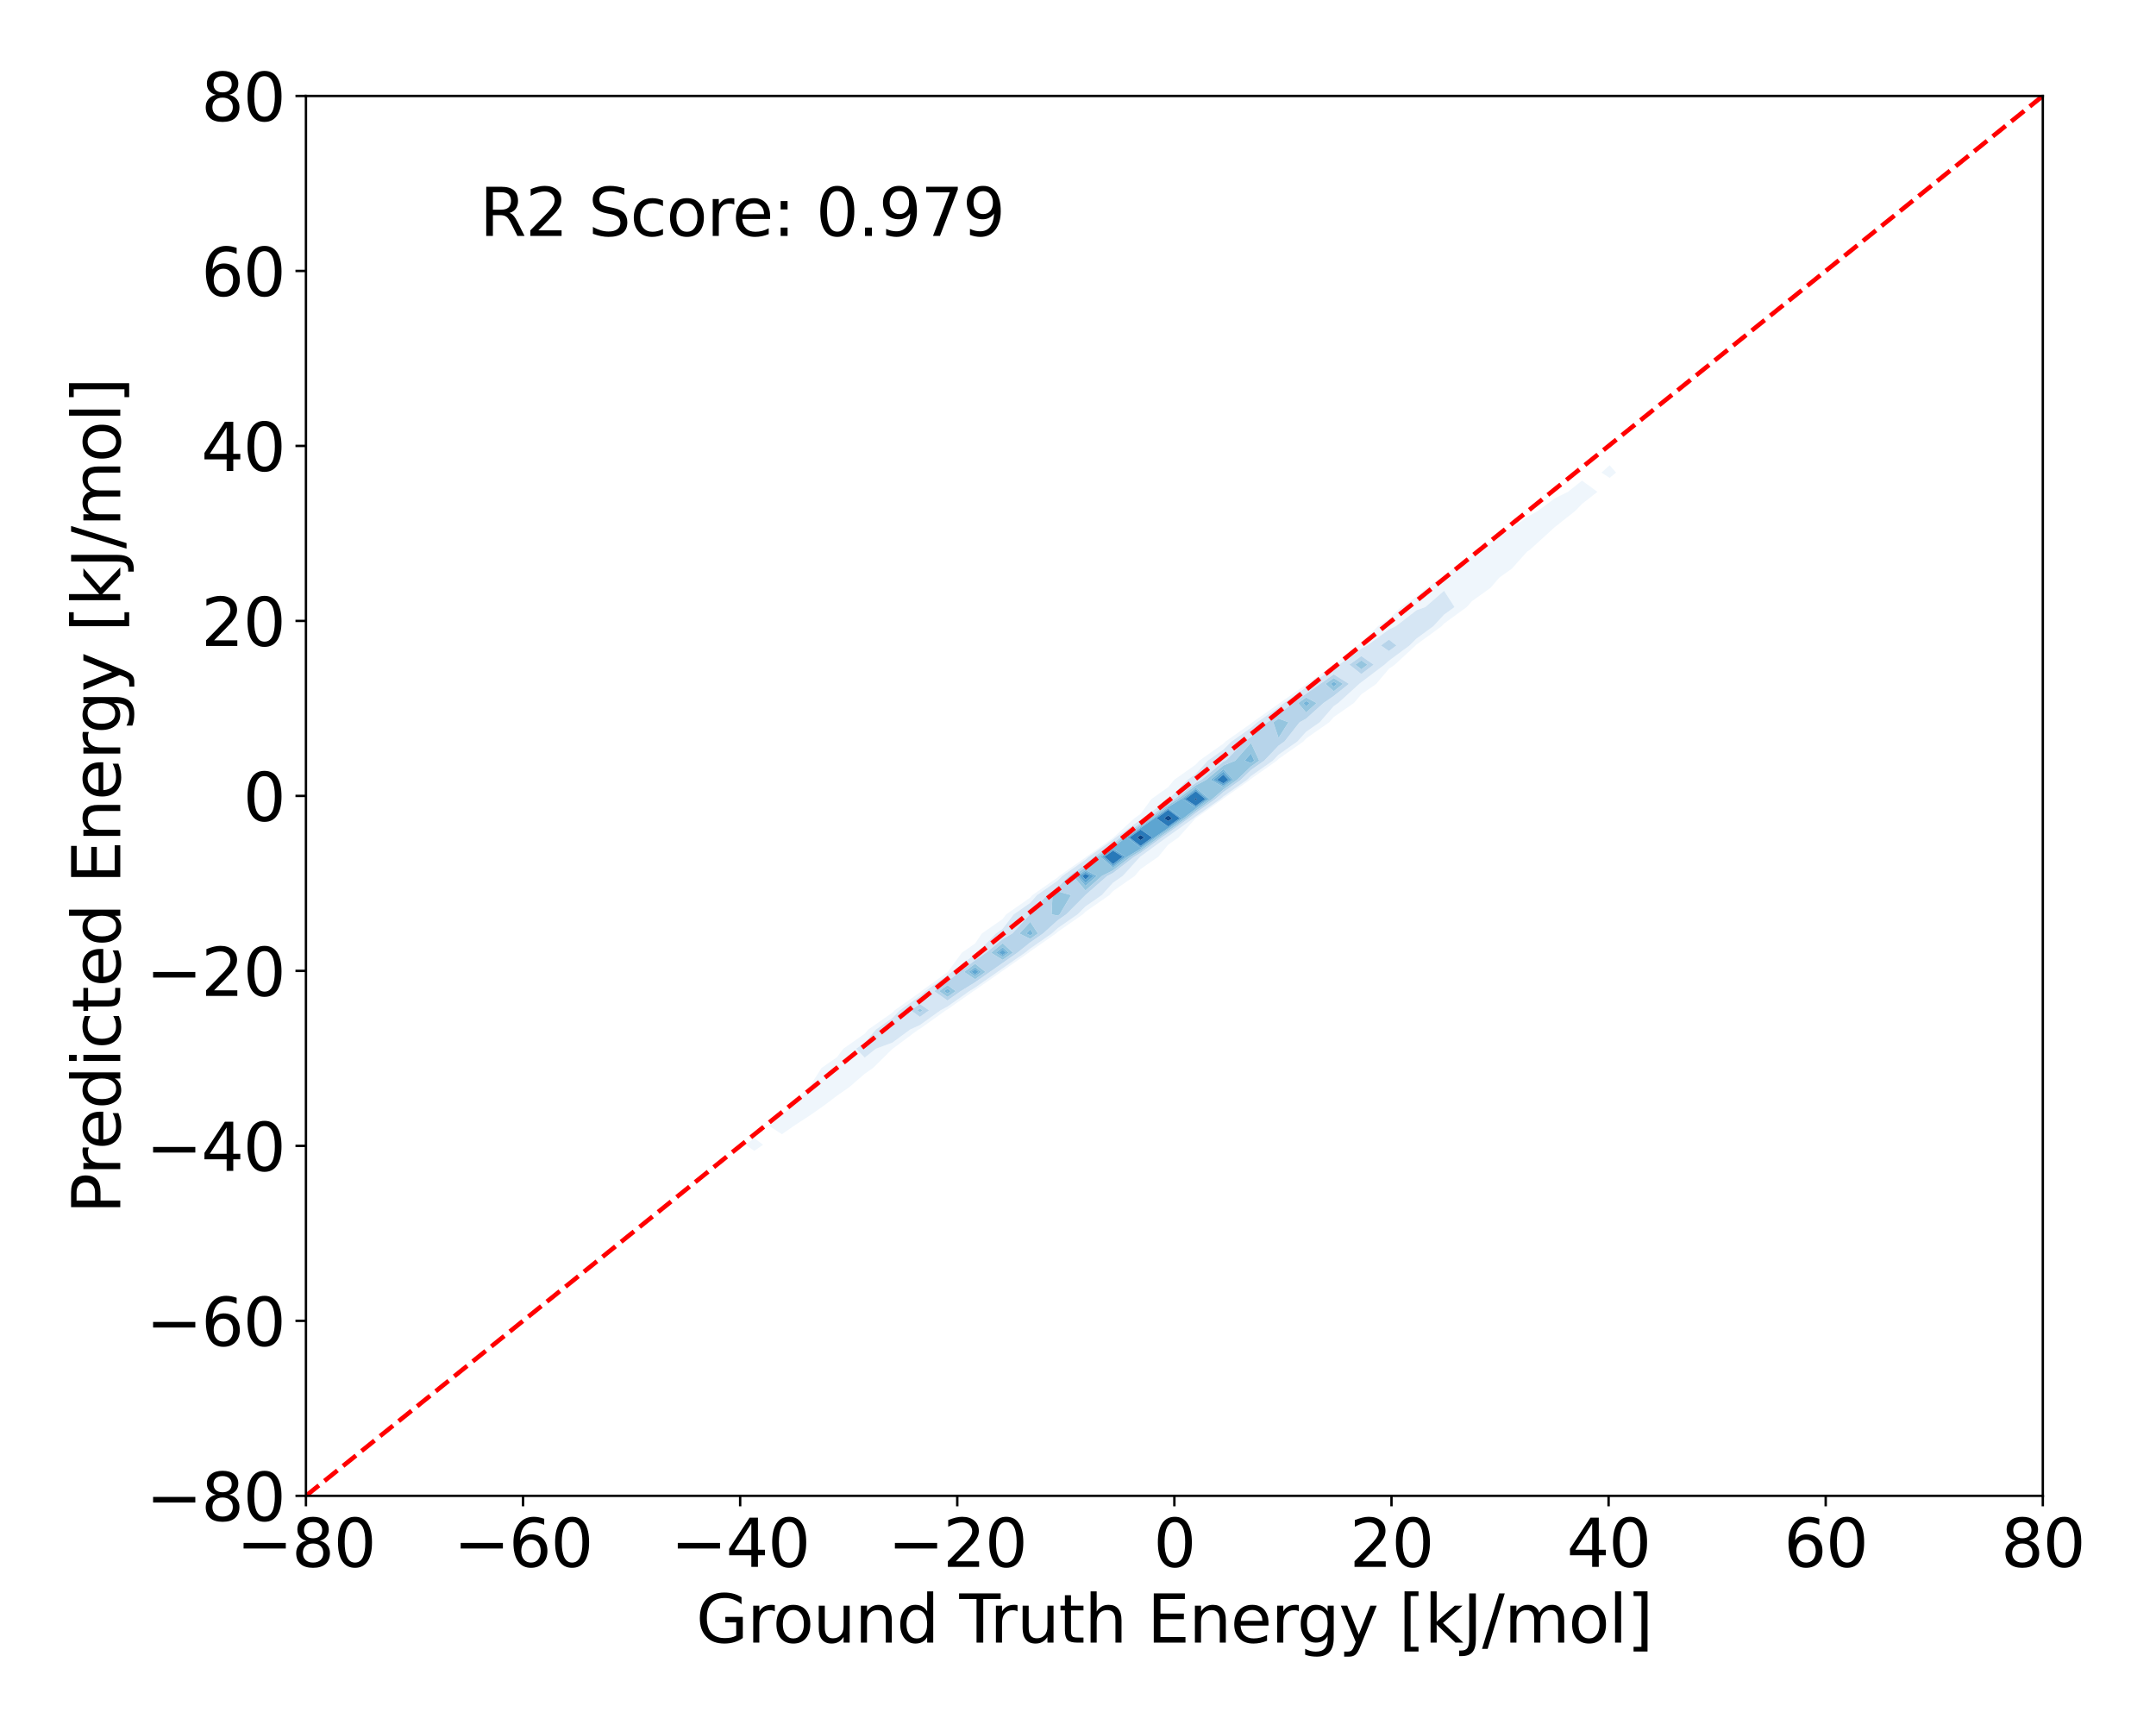 <?xml version="1.0" encoding="utf-8" standalone="no"?>
<!DOCTYPE svg PUBLIC "-//W3C//DTD SVG 1.1//EN"
  "http://www.w3.org/Graphics/SVG/1.1/DTD/svg11.dtd">
<svg xmlns:xlink="http://www.w3.org/1999/xlink" width="720pt" height="576pt" viewBox="0 0 720 576" xmlns="http://www.w3.org/2000/svg" version="1.1">
 <defs>
  <style type="text/css">*{stroke-linejoin: round; stroke-linecap: butt}</style>
 </defs>
 <g id="figure_1">
  <g id="patch_1">
   <path d="M 0 576 
L 720 576 
L 720 0 
L 0 0 
z
" style="fill: #ffffff"/>
  </g>
  <g id="axes_1">
   <g id="patch_2">
    <path d="M 102.17 499.48 
L 682.2 499.48 
L 682.2 32.04 
L 102.17 32.04 
z
" style="fill: #ffffff"/>
   </g>
   <g id="QuadContourSet_1">
    <path d="M 251.916 384.285 
L 254.822 382.254 
L 251.916 380.042 
L 248.948 382.254 
z
M 261.13 378.729 
L 265.27 375.842 
L 270.343 372.536 
L 274.803 369.429 
L 279.557 365.843 
L 283.617 363.016 
L 288.77 358.553 
L 291.571 356.604 
L 297.984 350.273 
L 298.101 350.191 
L 306.705 343.779 
L 307.197 343.553 
L 315.853 337.366 
L 316.41 337.068 
L 325.085 330.953 
L 325.624 330.622 
L 334.309 324.541 
L 334.837 324.17 
L 343.495 318.128 
L 344.051 317.685 
L 352.617 311.716 
L 353.264 311.133 
L 361.636 305.303 
L 362.478 304.458 
L 370.475 298.89 
L 371.691 297.548 
L 378.975 292.478 
L 380.905 290.194 
L 386.836 286.065 
L 390.118 282.035 
L 393.54 279.653 
L 399.295 273.24 
L 399.331 273.212 
L 408.355 266.828 
L 408.545 266.663 
L 417.416 260.415 
L 417.758 260.086 
L 426.417 254.002 
L 426.972 253.42 
L 435.282 247.59 
L 436.185 246.583 
L 443.904 241.177 
L 445.399 239.457 
L 452.112 234.765 
L 454.612 231.844 
L 459.617 228.352 
L 463.825 223.319 
L 465.805 221.939 
L 472.75 215.527 
L 473.039 215.24 
L 481.404 209.114 
L 482.252 208.198 
L 489.822 202.702 
L 491.466 200.82 
L 497.761 196.289 
L 500.679 192.886 
L 504.902 189.876 
L 509.893 184.276 
L 511.043 183.464 
L 518.082 177.051 
L 519.106 176.107 
L 526.019 170.639 
L 528.319 168.264 
L 533.459 164.226 
L 528.319 160.48 
L 523.618 164.226 
L 519.106 166.483 
L 513.526 170.639 
L 509.893 172.693 
L 503.824 177.051 
L 500.679 179.031 
L 494.395 183.464 
L 491.466 185.513 
L 485.229 189.876 
L 482.252 192.188 
L 476.372 196.289 
L 473.039 199.151 
L 467.942 202.702 
L 463.825 206.558 
L 460.154 209.114 
L 454.612 214.604 
L 453.286 215.527 
L 445.537 221.939 
L 445.399 222.025 
L 436.45 228.352 
L 436.185 228.537 
L 427.326 234.765 
L 426.972 235.045 
L 418.243 241.177 
L 417.758 241.61 
L 409.266 247.59 
L 408.545 248.309 
L 400.486 254.002 
L 399.331 255.285 
L 392.087 260.415 
L 390.118 262.846 
L 384.498 266.828 
L 380.905 271.763 
L 378.816 273.24 
L 371.834 279.653 
L 371.691 279.767 
L 362.777 286.065 
L 362.478 286.334 
L 353.725 292.478 
L 353.264 292.946 
L 344.763 298.89 
L 344.051 299.71 
L 336.036 305.303 
L 334.837 306.865 
L 327.879 311.716 
L 325.624 315.051 
L 321.206 318.128 
L 316.532 324.541 
L 316.41 324.637 
L 307.66 330.953 
L 307.197 331.371 
L 298.737 337.366 
L 297.984 338.144 
L 289.96 343.779 
L 288.77 345.184 
L 281.608 350.191 
L 279.557 352.972 
L 274.349 356.604 
L 270.343 362.859 
L 270.117 363.016 
L 264.743 369.429 
L 261.13 372.162 
L 256.673 375.842 
z
M 285.886 350.191 
L 288.77 348.175 
L 292.491 343.779 
L 297.984 339.922 
L 300.459 337.366 
L 307.197 332.591 
L 309.009 330.953 
L 316.41 325.611 
L 317.763 324.541 
L 325.624 318.642 
L 326.37 318.128 
L 332.566 311.716 
L 334.837 310.132 
L 338.543 305.303 
L 344.051 301.459 
L 346.286 298.89 
L 353.264 294.01 
L 354.773 292.478 
L 362.478 287.07 
L 363.595 286.065 
L 371.691 280.345 
L 372.559 279.653 
L 380.905 273.686 
L 381.536 273.24 
L 390.118 266.972 
L 390.351 266.828 
L 396.504 260.415 
L 399.331 258.413 
L 403.301 254.002 
L 408.545 250.298 
L 411.259 247.59 
L 417.758 243.013 
L 419.818 241.177 
L 426.972 236.152 
L 428.724 234.765 
L 436.185 229.52 
L 437.852 228.352 
L 445.399 223.017 
L 447.142 221.939 
L 454.612 216.584 
L 456.562 215.527 
L 463.825 210.178 
L 466.117 209.114 
L 473.039 203.755 
L 475.984 202.702 
L 482.252 197.258 
L 485.753 202.702 
L 482.252 205.244 
L 478.668 209.114 
L 473.039 213.236 
L 470.732 215.527 
L 463.825 220.642 
L 462.377 221.939 
L 454.612 227.813 
L 453.934 228.352 
L 446.89 234.765 
L 445.399 235.807 
L 440.731 241.177 
L 436.185 244.361 
L 433.289 247.59 
L 426.972 252.022 
L 425.084 254.002 
L 417.758 259.15 
L 416.442 260.415 
L 408.545 265.977 
L 407.563 266.828 
L 399.331 272.652 
L 398.571 273.24 
L 390.118 279.283 
L 389.579 279.653 
L 380.905 285.995 
L 380.786 286.065 
L 374.972 292.478 
L 371.691 294.762 
L 367.95 298.89 
L 362.478 302.7 
L 359.886 305.303 
L 353.264 309.914 
L 351.261 311.716 
L 344.051 316.74 
L 342.311 318.128 
L 334.837 323.344 
L 333.133 324.541 
L 325.624 329.798 
L 323.747 330.953 
L 316.41 336.124 
L 314.091 337.366 
L 307.197 342.294 
L 303.953 343.779 
L 297.984 348.177 
L 292.494 350.191 
L 288.77 353.145 
z
M 500.634 183.464 
L 500.679 183.432 
L 500.75 183.464 
L 500.679 183.54 
z
M 537.533 159.567 
L 539.698 157.813 
L 537.533 155.351 
L 534.813 157.813 
z
" clip-path="url(#p73c26f0b92)" style="fill: #eff6fc"/>
    <path d="M 288.77 353.145 
L 292.494 350.191 
L 297.984 348.177 
L 303.953 343.779 
L 307.197 342.294 
L 314.091 337.366 
L 316.41 336.124 
L 323.747 330.953 
L 325.624 329.798 
L 333.133 324.541 
L 334.837 323.344 
L 342.311 318.128 
L 344.051 316.74 
L 351.261 311.716 
L 353.264 309.914 
L 359.886 305.303 
L 362.478 302.7 
L 367.95 298.89 
L 371.691 294.762 
L 374.972 292.478 
L 380.786 286.065 
L 380.905 285.995 
L 389.579 279.653 
L 390.118 279.283 
L 398.571 273.24 
L 399.331 272.652 
L 407.563 266.828 
L 408.545 265.977 
L 416.442 260.415 
L 417.758 259.15 
L 425.084 254.002 
L 426.972 252.022 
L 433.289 247.59 
L 436.185 244.361 
L 440.731 241.177 
L 445.399 235.807 
L 446.89 234.765 
L 453.934 228.352 
L 454.612 227.813 
L 462.377 221.939 
L 463.825 220.642 
L 470.732 215.527 
L 473.039 213.236 
L 478.668 209.114 
L 482.252 205.244 
L 485.753 202.702 
L 482.252 197.258 
L 475.984 202.702 
L 473.039 203.755 
L 466.117 209.114 
L 463.825 210.178 
L 456.562 215.527 
L 454.612 216.584 
L 447.142 221.939 
L 445.399 223.017 
L 437.852 228.352 
L 436.185 229.52 
L 428.724 234.765 
L 426.972 236.152 
L 419.818 241.177 
L 417.758 243.013 
L 411.259 247.59 
L 408.545 250.298 
L 403.301 254.002 
L 399.331 258.413 
L 396.504 260.415 
L 390.351 266.828 
L 390.118 266.972 
L 381.536 273.24 
L 380.905 273.686 
L 372.559 279.653 
L 371.691 280.345 
L 363.595 286.065 
L 362.478 287.07 
L 354.773 292.478 
L 353.264 294.01 
L 346.286 298.89 
L 344.051 301.459 
L 338.543 305.303 
L 334.837 310.132 
L 332.566 311.716 
L 326.37 318.128 
L 325.624 318.642 
L 317.763 324.541 
L 316.41 325.611 
L 309.009 330.953 
L 307.197 332.591 
L 300.459 337.366 
L 297.984 339.922 
L 292.491 343.779 
L 288.77 348.175 
L 285.886 350.191 
z
M 297.976 343.779 
L 297.984 343.773 
L 297.992 343.779 
L 297.984 343.785 
z
M 304.19 337.366 
L 307.197 335.235 
L 310.274 337.366 
L 307.197 339.566 
z
M 311.935 330.953 
L 316.41 327.723 
L 320.431 324.541 
L 325.624 320.644 
L 329.277 318.128 
L 334.837 313.567 
L 338.043 311.716 
L 343.977 305.303 
L 344.051 305.251 
L 349.584 298.89 
L 353.264 296.317 
L 357.044 292.478 
L 362.478 288.664 
L 365.368 286.065 
L 371.691 281.598 
L 374.132 279.653 
L 380.905 274.81 
L 383.128 273.24 
L 390.118 268.135 
L 392.222 266.828 
L 399.331 261.418 
L 401.215 260.415 
L 408.545 254.315 
L 409.317 254.002 
L 415.58 247.59 
L 417.758 246.056 
L 423.232 241.177 
L 426.972 238.55 
L 431.752 234.765 
L 436.185 231.648 
L 440.892 228.352 
L 445.399 225.165 
L 450.496 228.352 
L 445.399 232.396 
L 441.968 234.765 
L 436.185 239.972 
L 434.01 241.177 
L 428.971 247.59 
L 426.972 248.993 
L 422.196 254.002 
L 417.758 257.121 
L 414.332 260.415 
L 408.545 264.49 
L 405.848 266.828 
L 399.331 271.438 
L 397.003 273.24 
L 390.118 278.162 
L 387.945 279.653 
L 380.905 284.8 
L 378.794 286.065 
L 371.691 291.526 
L 369.79 292.478 
L 362.478 298.89 
L 362.478 298.89 
L 356.092 305.303 
L 353.264 307.272 
L 348.325 311.716 
L 344.051 314.694 
L 339.745 318.128 
L 334.837 321.553 
L 330.584 324.541 
L 325.624 328.014 
L 320.847 330.953 
L 316.41 334.081 
z
M 450.619 221.939 
L 454.612 219.077 
L 458.762 221.939 
L 454.612 225.078 
z
M 461.161 215.527 
L 463.825 213.565 
L 466.359 215.527 
L 463.825 217.403 
z
M 500.679 183.54 
L 500.75 183.464 
L 500.679 183.432 
L 500.634 183.464 
z
" clip-path="url(#p73c26f0b92)" style="fill: #d6e6f4"/>
    <path d="M 297.984 343.785 
L 297.992 343.779 
L 297.984 343.773 
L 297.976 343.779 
z
M 307.197 339.566 
L 310.274 337.366 
L 307.197 335.235 
L 304.19 337.366 
z
M 306.351 337.366 
L 307.197 336.767 
L 308.063 337.366 
L 307.197 337.985 
z
M 316.41 334.081 
L 320.847 330.953 
L 325.624 328.014 
L 330.584 324.541 
L 334.837 321.553 
L 339.745 318.128 
L 344.051 314.694 
L 348.325 311.716 
L 353.264 307.272 
L 356.092 305.303 
L 362.478 298.89 
L 362.478 298.89 
L 369.79 292.478 
L 371.691 291.526 
L 378.794 286.065 
L 380.905 284.8 
L 387.945 279.653 
L 390.118 278.162 
L 397.003 273.24 
L 399.331 271.438 
L 405.848 266.828 
L 408.545 264.49 
L 414.332 260.415 
L 417.758 257.121 
L 422.196 254.002 
L 426.972 248.993 
L 428.971 247.59 
L 434.01 241.177 
L 436.185 239.972 
L 441.968 234.765 
L 445.399 232.396 
L 450.496 228.352 
L 445.399 225.165 
L 440.892 228.352 
L 436.185 231.648 
L 431.752 234.765 
L 426.972 238.55 
L 423.232 241.177 
L 417.758 246.056 
L 415.58 247.59 
L 409.317 254.002 
L 408.545 254.315 
L 401.215 260.415 
L 399.331 261.418 
L 392.222 266.828 
L 390.118 268.135 
L 383.128 273.24 
L 380.905 274.81 
L 374.132 279.653 
L 371.691 281.598 
L 365.368 286.065 
L 362.478 288.664 
L 357.044 292.478 
L 353.264 296.317 
L 349.584 298.89 
L 344.051 305.251 
L 343.977 305.303 
L 338.043 311.716 
L 334.837 313.567 
L 329.277 318.128 
L 325.624 320.644 
L 320.431 324.541 
L 316.41 327.723 
L 311.935 330.953 
z
M 313.63 330.953 
L 316.41 328.946 
L 319.167 330.953 
L 316.41 332.896 
z
M 321.977 324.541 
L 325.624 321.804 
L 329.107 324.541 
L 325.624 326.98 
z
M 330.961 318.128 
L 334.837 314.949 
L 338.258 318.128 
L 334.837 320.516 
z
M 340.434 311.716 
L 344.051 307.819 
L 346.623 311.716 
L 344.051 313.508 
z
M 351.173 305.303 
L 351.495 298.89 
L 353.264 297.654 
L 357.693 298.89 
L 353.894 305.303 
L 353.264 305.742 
z
M 358.36 292.478 
L 362.478 289.588 
L 366.396 286.065 
L 371.691 282.324 
L 375.043 279.653 
L 380.905 275.462 
L 384.051 273.24 
L 390.118 268.809 
L 393.306 266.828 
L 399.331 262.243 
L 402.764 260.415 
L 408.545 255.604 
L 412.5 254.002 
L 417.758 248.056 
L 420.523 254.002 
L 417.758 255.945 
L 413.109 260.415 
L 408.545 263.629 
L 404.854 266.828 
L 399.331 270.735 
L 396.094 273.24 
L 390.118 277.512 
L 386.998 279.653 
L 380.905 284.108 
L 377.64 286.065 
L 371.691 290.638 
L 368.019 292.478 
L 362.478 297.337 
z
M 425.209 241.177 
L 426.972 239.939 
L 430.289 241.177 
L 426.972 246.411 
z
M 433.507 234.765 
L 436.185 232.882 
L 439.679 234.765 
L 436.185 237.911 
z
M 442.653 228.352 
L 445.399 226.41 
L 448.504 228.352 
L 445.399 230.816 
z
M 454.612 225.078 
L 458.762 221.939 
L 454.612 219.077 
L 450.619 221.939 
z
M 452.634 221.939 
L 454.612 220.521 
L 456.668 221.939 
L 454.612 223.494 
z
M 463.825 217.403 
L 466.359 215.527 
L 463.825 213.565 
L 461.161 215.527 
z
" clip-path="url(#p73c26f0b92)" style="fill: #b7d4ea"/>
    <path d="M 307.197 337.985 
L 308.063 337.366 
L 307.197 336.767 
L 306.351 337.366 
z
M 316.41 332.896 
L 319.167 330.953 
L 316.41 328.946 
L 313.63 330.953 
z
M 315.293 330.953 
L 316.41 330.147 
L 317.518 330.953 
L 316.41 331.734 
z
M 325.624 326.98 
L 329.107 324.541 
L 325.624 321.804 
L 321.977 324.541 
z
M 323.495 324.541 
L 325.624 322.943 
L 327.658 324.541 
L 325.624 325.965 
z
M 334.837 320.516 
L 338.258 318.128 
L 334.837 314.949 
L 330.961 318.128 
z
M 332.615 318.128 
L 334.837 316.305 
L 336.799 318.128 
L 334.837 319.497 
z
M 344.051 313.508 
L 346.623 311.716 
L 344.051 307.819 
L 340.434 311.716 
z
M 342.782 311.716 
L 344.051 310.349 
L 344.953 311.716 
L 344.051 312.344 
z
M 353.264 305.742 
L 353.894 305.303 
L 357.693 298.89 
L 353.264 297.654 
L 351.495 298.89 
L 351.173 305.303 
z
M 362.478 297.337 
L 368.019 292.478 
L 371.691 290.638 
L 377.64 286.065 
L 380.905 284.108 
L 386.998 279.653 
L 390.118 277.512 
L 396.094 273.24 
L 399.331 270.735 
L 404.854 266.828 
L 408.545 263.629 
L 413.109 260.415 
L 417.758 255.945 
L 420.523 254.002 
L 417.758 248.056 
L 412.5 254.002 
L 408.545 255.604 
L 402.764 260.415 
L 399.331 262.243 
L 393.306 266.828 
L 390.118 268.809 
L 384.051 273.24 
L 380.905 275.462 
L 375.043 279.653 
L 371.691 282.324 
L 366.396 286.065 
L 362.478 289.588 
L 358.36 292.478 
z
M 359.652 292.478 
L 362.478 290.494 
L 366.281 292.478 
L 362.478 295.813 
z
M 367.404 286.065 
L 371.691 283.036 
L 375.937 279.653 
L 380.905 276.101 
L 384.956 273.24 
L 390.118 269.47 
L 394.37 266.828 
L 399.331 263.053 
L 403.879 266.828 
L 399.331 270.045 
L 395.203 273.24 
L 390.118 276.875 
L 386.068 279.653 
L 380.905 283.428 
L 376.507 286.065 
L 371.691 289.767 
z
M 404.284 260.415 
L 408.545 256.869 
L 411.909 260.415 
L 408.545 262.784 
z
M 415.624 254.002 
L 417.758 251.589 
L 418.88 254.002 
L 417.758 254.791 
z
M 426.972 246.411 
L 430.289 241.177 
L 426.972 239.939 
L 425.209 241.177 
z
M 436.185 237.911 
L 439.679 234.765 
L 436.185 232.882 
L 433.507 234.765 
z
M 435.229 234.765 
L 436.185 234.093 
L 437.432 234.765 
L 436.185 235.887 
z
M 445.399 230.816 
L 448.504 228.352 
L 445.399 226.41 
L 442.653 228.352 
z
M 444.381 228.352 
L 445.399 227.633 
L 446.549 228.352 
L 445.399 229.265 
z
M 454.612 223.494 
L 456.668 221.939 
L 454.612 220.521 
L 452.634 221.939 
z
" clip-path="url(#p73c26f0b92)" style="fill: #95c5df"/>
    <path d="M 316.41 331.734 
L 317.518 330.953 
L 316.41 330.147 
L 315.293 330.953 
z
M 316.273 330.953 
L 316.41 330.854 
L 316.547 330.953 
L 316.41 331.05 
z
M 325.624 325.965 
L 327.658 324.541 
L 325.624 322.943 
L 323.495 324.541 
z
M 324.388 324.541 
L 325.624 323.613 
L 326.804 324.541 
L 325.624 325.367 
z
M 334.837 319.497 
L 336.799 318.128 
L 334.837 316.305 
L 332.615 318.128 
z
M 333.588 318.128 
L 334.837 317.103 
L 335.94 318.128 
L 334.837 318.898 
z
M 344.051 312.344 
L 344.953 311.716 
L 344.051 310.349 
L 342.782 311.716 
z
M 362.478 295.813 
L 366.281 292.478 
L 362.478 290.494 
L 359.652 292.478 
z
M 360.412 292.478 
L 362.478 291.028 
L 365.257 292.478 
L 362.478 294.916 
z
M 371.691 289.767 
L 376.507 286.065 
L 380.905 283.428 
L 386.068 279.653 
L 390.118 276.875 
L 395.203 273.24 
L 399.331 270.045 
L 403.879 266.828 
L 399.331 263.053 
L 394.37 266.828 
L 390.118 269.47 
L 384.956 273.24 
L 380.905 276.101 
L 375.937 279.653 
L 371.691 283.036 
L 367.404 286.065 
z
M 367.998 286.065 
L 371.691 283.456 
L 375.84 286.065 
L 371.691 289.255 
z
M 376.463 279.653 
L 380.905 276.477 
L 385.489 273.24 
L 390.118 269.859 
L 394.678 273.24 
L 390.118 276.5 
L 385.521 279.653 
L 380.905 283.028 
z
M 394.996 266.828 
L 399.331 263.529 
L 403.305 266.828 
L 399.331 269.639 
z
M 408.545 262.784 
L 411.909 260.415 
L 408.545 256.869 
L 404.284 260.415 
z
M 405.179 260.415 
L 408.545 257.614 
L 411.202 260.415 
L 408.545 262.286 
z
M 417.758 254.791 
L 418.88 254.002 
L 417.758 251.589 
L 415.624 254.002 
z
M 417.463 254.002 
L 417.758 253.668 
L 417.914 254.002 
L 417.758 254.112 
z
M 436.185 235.887 
L 437.432 234.765 
L 436.185 234.093 
L 435.229 234.765 
z
M 445.399 229.265 
L 446.549 228.352 
L 445.399 227.633 
L 444.381 228.352 
z
" clip-path="url(#p73c26f0b92)" style="fill: #75b4d8"/>
    <path d="M 316.41 331.05 
L 316.547 330.953 
L 316.41 330.854 
L 316.273 330.953 
z
M 325.624 325.367 
L 326.804 324.541 
L 325.624 323.613 
L 324.388 324.541 
z
M 334.837 318.898 
L 335.94 318.128 
L 334.837 317.103 
L 333.588 318.128 
z
M 362.478 294.916 
L 365.257 292.478 
L 362.478 291.028 
L 360.412 292.478 
z
M 361.464 292.478 
L 362.478 291.767 
L 363.842 292.478 
L 362.478 293.674 
z
M 371.691 289.255 
L 375.84 286.065 
L 371.691 283.456 
L 367.998 286.065 
z
M 368.819 286.065 
L 371.691 284.036 
L 374.917 286.065 
L 371.691 288.545 
z
M 380.905 283.028 
L 385.521 279.653 
L 390.118 276.5 
L 394.678 273.24 
L 390.118 269.859 
L 385.489 273.24 
L 380.905 276.477 
L 376.463 279.653 
z
M 377.191 279.653 
L 380.905 276.998 
L 384.764 279.653 
L 380.905 282.475 
z
M 386.226 273.24 
L 390.118 270.398 
L 393.951 273.24 
L 390.118 275.98 
z
M 399.331 269.639 
L 403.305 266.828 
L 399.331 263.529 
L 394.996 266.828 
z
M 395.863 266.828 
L 399.331 264.188 
L 402.511 266.828 
L 399.331 269.077 
z
M 408.545 262.286 
L 411.202 260.415 
L 408.545 257.614 
L 405.179 260.415 
z
M 406.417 260.415 
L 408.545 258.644 
L 410.225 260.415 
L 408.545 261.598 
z
M 417.758 254.112 
L 417.914 254.002 
L 417.758 253.668 
L 417.463 254.002 
z
" clip-path="url(#p73c26f0b92)" style="fill: #5da5d1"/>
    <path d="M 362.478 293.674 
L 363.842 292.478 
L 362.478 291.767 
L 361.464 292.478 
z
M 371.691 288.545 
L 374.917 286.065 
L 371.691 284.036 
L 368.819 286.065 
z
M 380.905 282.475 
L 384.764 279.653 
L 380.905 276.998 
L 377.191 279.653 
z
M 379.737 279.653 
L 380.905 278.818 
L 382.118 279.653 
L 380.905 280.54 
z
M 390.118 275.98 
L 393.951 273.24 
L 390.118 270.398 
L 386.226 273.24 
z
M 388.804 273.24 
L 390.118 272.281 
L 391.412 273.24 
L 390.118 274.165 
z
M 399.331 269.077 
L 402.511 266.828 
L 399.331 264.188 
L 395.863 266.828 
z
M 398.893 266.828 
L 399.331 266.494 
L 399.733 266.828 
L 399.331 267.112 
z
M 408.545 261.598 
L 410.225 260.415 
L 408.545 258.644 
L 406.417 260.415 
z
" clip-path="url(#p73c26f0b92)" style="fill: #2979b9"/>
    <path d="M 380.905 280.54 
L 382.118 279.653 
L 380.905 278.818 
L 379.737 279.653 
z
M 390.118 274.165 
L 391.412 273.24 
L 390.118 272.281 
L 388.804 273.24 
z
M 389.986 273.24 
L 390.118 273.144 
L 390.248 273.24 
L 390.118 273.333 
z
M 399.331 267.112 
L 399.733 266.828 
L 399.331 266.494 
L 398.893 266.828 
z
" clip-path="url(#p73c26f0b92)" style="fill: #084488"/>
    <path d="M 390.118 273.333 
L 390.248 273.24 
L 390.118 273.144 
L 389.986 273.24 
z
" clip-path="url(#p73c26f0b92)" style="fill: #08316d"/>
   </g>
   <g id="matplotlib.axis_1">
    <g id="xtick_1">
     <g id="line2d_1">
      <defs>
       <path id="mf63a1673fa" d="M 0 0 
L 0 3.5 
" style="stroke: #000000; stroke-width: 0.8"/>
      </defs>
      <g>
       <use xlink:href="#mf63a1673fa" x="102.17" y="499.48" style="stroke: #000000; stroke-width: 0.8"/>
      </g>
     </g>
     <g id="text_1">
      <!-- −80 -->
      <g transform="translate(78.955 523.197) scale(0.22 -0.22)">
       <defs>
        <path id="DejaVuSans-2212" d="M 678 2272 
L 4684 2272 
L 4684 1741 
L 678 1741 
L 678 2272 
z
" transform="scale(0.016)"/>
        <path id="DejaVuSans-38" d="M 2034 2216 
Q 1584 2216 1326 1975 
Q 1069 1734 1069 1313 
Q 1069 891 1326 650 
Q 1584 409 2034 409 
Q 2484 409 2743 651 
Q 3003 894 3003 1313 
Q 3003 1734 2745 1975 
Q 2488 2216 2034 2216 
z
M 1403 2484 
Q 997 2584 770 2862 
Q 544 3141 544 3541 
Q 544 4100 942 4425 
Q 1341 4750 2034 4750 
Q 2731 4750 3128 4425 
Q 3525 4100 3525 3541 
Q 3525 3141 3298 2862 
Q 3072 2584 2669 2484 
Q 3125 2378 3379 2068 
Q 3634 1759 3634 1313 
Q 3634 634 3220 271 
Q 2806 -91 2034 -91 
Q 1263 -91 848 271 
Q 434 634 434 1313 
Q 434 1759 690 2068 
Q 947 2378 1403 2484 
z
M 1172 3481 
Q 1172 3119 1398 2916 
Q 1625 2713 2034 2713 
Q 2441 2713 2670 2916 
Q 2900 3119 2900 3481 
Q 2900 3844 2670 4047 
Q 2441 4250 2034 4250 
Q 1625 4250 1398 4047 
Q 1172 3844 1172 3481 
z
" transform="scale(0.016)"/>
        <path id="DejaVuSans-30" d="M 2034 4250 
Q 1547 4250 1301 3770 
Q 1056 3291 1056 2328 
Q 1056 1369 1301 889 
Q 1547 409 2034 409 
Q 2525 409 2770 889 
Q 3016 1369 3016 2328 
Q 3016 3291 2770 3770 
Q 2525 4250 2034 4250 
z
M 2034 4750 
Q 2819 4750 3233 4129 
Q 3647 3509 3647 2328 
Q 3647 1150 3233 529 
Q 2819 -91 2034 -91 
Q 1250 -91 836 529 
Q 422 1150 422 2328 
Q 422 3509 836 4129 
Q 1250 4750 2034 4750 
z
" transform="scale(0.016)"/>
       </defs>
       <use xlink:href="#DejaVuSans-2212"/>
       <use xlink:href="#DejaVuSans-38" x="83.789"/>
       <use xlink:href="#DejaVuSans-30" x="147.412"/>
      </g>
     </g>
    </g>
    <g id="xtick_2">
     <g id="line2d_2">
      <g>
       <use xlink:href="#mf63a1673fa" x="174.674" y="499.48" style="stroke: #000000; stroke-width: 0.8"/>
      </g>
     </g>
     <g id="text_2">
      <!-- −60 -->
      <g transform="translate(151.459 523.197) scale(0.22 -0.22)">
       <defs>
        <path id="DejaVuSans-36" d="M 2113 2584 
Q 1688 2584 1439 2293 
Q 1191 2003 1191 1497 
Q 1191 994 1439 701 
Q 1688 409 2113 409 
Q 2538 409 2786 701 
Q 3034 994 3034 1497 
Q 3034 2003 2786 2293 
Q 2538 2584 2113 2584 
z
M 3366 4563 
L 3366 3988 
Q 3128 4100 2886 4159 
Q 2644 4219 2406 4219 
Q 1781 4219 1451 3797 
Q 1122 3375 1075 2522 
Q 1259 2794 1537 2939 
Q 1816 3084 2150 3084 
Q 2853 3084 3261 2657 
Q 3669 2231 3669 1497 
Q 3669 778 3244 343 
Q 2819 -91 2113 -91 
Q 1303 -91 875 529 
Q 447 1150 447 2328 
Q 447 3434 972 4092 
Q 1497 4750 2381 4750 
Q 2619 4750 2861 4703 
Q 3103 4656 3366 4563 
z
" transform="scale(0.016)"/>
       </defs>
       <use xlink:href="#DejaVuSans-2212"/>
       <use xlink:href="#DejaVuSans-36" x="83.789"/>
       <use xlink:href="#DejaVuSans-30" x="147.412"/>
      </g>
     </g>
    </g>
    <g id="xtick_3">
     <g id="line2d_3">
      <g>
       <use xlink:href="#mf63a1673fa" x="247.178" y="499.48" style="stroke: #000000; stroke-width: 0.8"/>
      </g>
     </g>
     <g id="text_3">
      <!-- −40 -->
      <g transform="translate(223.962 523.197) scale(0.22 -0.22)">
       <defs>
        <path id="DejaVuSans-34" d="M 2419 4116 
L 825 1625 
L 2419 1625 
L 2419 4116 
z
M 2253 4666 
L 3047 4666 
L 3047 1625 
L 3713 1625 
L 3713 1100 
L 3047 1100 
L 3047 0 
L 2419 0 
L 2419 1100 
L 313 1100 
L 313 1709 
L 2253 4666 
z
" transform="scale(0.016)"/>
       </defs>
       <use xlink:href="#DejaVuSans-2212"/>
       <use xlink:href="#DejaVuSans-34" x="83.789"/>
       <use xlink:href="#DejaVuSans-30" x="147.412"/>
      </g>
     </g>
    </g>
    <g id="xtick_4">
     <g id="line2d_4">
      <g>
       <use xlink:href="#mf63a1673fa" x="319.681" y="499.48" style="stroke: #000000; stroke-width: 0.8"/>
      </g>
     </g>
     <g id="text_4">
      <!-- −20 -->
      <g transform="translate(296.466 523.197) scale(0.22 -0.22)">
       <defs>
        <path id="DejaVuSans-32" d="M 1228 531 
L 3431 531 
L 3431 0 
L 469 0 
L 469 531 
Q 828 903 1448 1529 
Q 2069 2156 2228 2338 
Q 2531 2678 2651 2914 
Q 2772 3150 2772 3378 
Q 2772 3750 2511 3984 
Q 2250 4219 1831 4219 
Q 1534 4219 1204 4116 
Q 875 4013 500 3803 
L 500 4441 
Q 881 4594 1212 4672 
Q 1544 4750 1819 4750 
Q 2544 4750 2975 4387 
Q 3406 4025 3406 3419 
Q 3406 3131 3298 2873 
Q 3191 2616 2906 2266 
Q 2828 2175 2409 1742 
Q 1991 1309 1228 531 
z
" transform="scale(0.016)"/>
       </defs>
       <use xlink:href="#DejaVuSans-2212"/>
       <use xlink:href="#DejaVuSans-32" x="83.789"/>
       <use xlink:href="#DejaVuSans-30" x="147.412"/>
      </g>
     </g>
    </g>
    <g id="xtick_5">
     <g id="line2d_5">
      <g>
       <use xlink:href="#mf63a1673fa" x="392.185" y="499.48" style="stroke: #000000; stroke-width: 0.8"/>
      </g>
     </g>
     <g id="text_5">
      <!-- 0 -->
      <g transform="translate(385.186 523.197) scale(0.22 -0.22)">
       <use xlink:href="#DejaVuSans-30"/>
      </g>
     </g>
    </g>
    <g id="xtick_6">
     <g id="line2d_6">
      <g>
       <use xlink:href="#mf63a1673fa" x="464.689" y="499.48" style="stroke: #000000; stroke-width: 0.8"/>
      </g>
     </g>
     <g id="text_6">
      <!-- 20 -->
      <g transform="translate(450.691 523.197) scale(0.22 -0.22)">
       <use xlink:href="#DejaVuSans-32"/>
       <use xlink:href="#DejaVuSans-30" x="63.623"/>
      </g>
     </g>
    </g>
    <g id="xtick_7">
     <g id="line2d_7">
      <g>
       <use xlink:href="#mf63a1673fa" x="537.192" y="499.48" style="stroke: #000000; stroke-width: 0.8"/>
      </g>
     </g>
     <g id="text_7">
      <!-- 40 -->
      <g transform="translate(523.195 523.197) scale(0.22 -0.22)">
       <use xlink:href="#DejaVuSans-34"/>
       <use xlink:href="#DejaVuSans-30" x="63.623"/>
      </g>
     </g>
    </g>
    <g id="xtick_8">
     <g id="line2d_8">
      <g>
       <use xlink:href="#mf63a1673fa" x="609.696" y="499.48" style="stroke: #000000; stroke-width: 0.8"/>
      </g>
     </g>
     <g id="text_8">
      <!-- 60 -->
      <g transform="translate(595.699 523.197) scale(0.22 -0.22)">
       <use xlink:href="#DejaVuSans-36"/>
       <use xlink:href="#DejaVuSans-30" x="63.623"/>
      </g>
     </g>
    </g>
    <g id="xtick_9">
     <g id="line2d_9">
      <g>
       <use xlink:href="#mf63a1673fa" x="682.2" y="499.48" style="stroke: #000000; stroke-width: 0.8"/>
      </g>
     </g>
     <g id="text_9">
      <!-- 80 -->
      <g transform="translate(668.202 523.197) scale(0.22 -0.22)">
       <use xlink:href="#DejaVuSans-38"/>
       <use xlink:href="#DejaVuSans-30" x="63.623"/>
      </g>
     </g>
    </g>
    <g id="text_10">
     <!-- Ground Truth Energy [kJ/mol] -->
     <g transform="translate(232.451 548.488) scale(0.22 -0.22)">
      <defs>
       <path id="DejaVuSans-47" d="M 3809 666 
L 3809 1919 
L 2778 1919 
L 2778 2438 
L 4434 2438 
L 4434 434 
Q 4069 175 3628 42 
Q 3188 -91 2688 -91 
Q 1594 -91 976 548 
Q 359 1188 359 2328 
Q 359 3472 976 4111 
Q 1594 4750 2688 4750 
Q 3144 4750 3555 4637 
Q 3966 4525 4313 4306 
L 4313 3634 
Q 3963 3931 3569 4081 
Q 3175 4231 2741 4231 
Q 1884 4231 1454 3753 
Q 1025 3275 1025 2328 
Q 1025 1384 1454 906 
Q 1884 428 2741 428 
Q 3075 428 3337 486 
Q 3600 544 3809 666 
z
" transform="scale(0.016)"/>
       <path id="DejaVuSans-72" d="M 2631 2963 
Q 2534 3019 2420 3045 
Q 2306 3072 2169 3072 
Q 1681 3072 1420 2755 
Q 1159 2438 1159 1844 
L 1159 0 
L 581 0 
L 581 3500 
L 1159 3500 
L 1159 2956 
Q 1341 3275 1631 3429 
Q 1922 3584 2338 3584 
Q 2397 3584 2469 3576 
Q 2541 3569 2628 3553 
L 2631 2963 
z
" transform="scale(0.016)"/>
       <path id="DejaVuSans-6f" d="M 1959 3097 
Q 1497 3097 1228 2736 
Q 959 2375 959 1747 
Q 959 1119 1226 758 
Q 1494 397 1959 397 
Q 2419 397 2687 759 
Q 2956 1122 2956 1747 
Q 2956 2369 2687 2733 
Q 2419 3097 1959 3097 
z
M 1959 3584 
Q 2709 3584 3137 3096 
Q 3566 2609 3566 1747 
Q 3566 888 3137 398 
Q 2709 -91 1959 -91 
Q 1206 -91 779 398 
Q 353 888 353 1747 
Q 353 2609 779 3096 
Q 1206 3584 1959 3584 
z
" transform="scale(0.016)"/>
       <path id="DejaVuSans-75" d="M 544 1381 
L 544 3500 
L 1119 3500 
L 1119 1403 
Q 1119 906 1312 657 
Q 1506 409 1894 409 
Q 2359 409 2629 706 
Q 2900 1003 2900 1516 
L 2900 3500 
L 3475 3500 
L 3475 0 
L 2900 0 
L 2900 538 
Q 2691 219 2414 64 
Q 2138 -91 1772 -91 
Q 1169 -91 856 284 
Q 544 659 544 1381 
z
M 1991 3584 
L 1991 3584 
z
" transform="scale(0.016)"/>
       <path id="DejaVuSans-6e" d="M 3513 2113 
L 3513 0 
L 2938 0 
L 2938 2094 
Q 2938 2591 2744 2837 
Q 2550 3084 2163 3084 
Q 1697 3084 1428 2787 
Q 1159 2491 1159 1978 
L 1159 0 
L 581 0 
L 581 3500 
L 1159 3500 
L 1159 2956 
Q 1366 3272 1645 3428 
Q 1925 3584 2291 3584 
Q 2894 3584 3203 3211 
Q 3513 2838 3513 2113 
z
" transform="scale(0.016)"/>
       <path id="DejaVuSans-64" d="M 2906 2969 
L 2906 4863 
L 3481 4863 
L 3481 0 
L 2906 0 
L 2906 525 
Q 2725 213 2448 61 
Q 2172 -91 1784 -91 
Q 1150 -91 751 415 
Q 353 922 353 1747 
Q 353 2572 751 3078 
Q 1150 3584 1784 3584 
Q 2172 3584 2448 3432 
Q 2725 3281 2906 2969 
z
M 947 1747 
Q 947 1113 1208 752 
Q 1469 391 1925 391 
Q 2381 391 2643 752 
Q 2906 1113 2906 1747 
Q 2906 2381 2643 2742 
Q 2381 3103 1925 3103 
Q 1469 3103 1208 2742 
Q 947 2381 947 1747 
z
" transform="scale(0.016)"/>
       <path id="DejaVuSans-20" transform="scale(0.016)"/>
       <path id="DejaVuSans-54" d="M -19 4666 
L 3928 4666 
L 3928 4134 
L 2272 4134 
L 2272 0 
L 1638 0 
L 1638 4134 
L -19 4134 
L -19 4666 
z
" transform="scale(0.016)"/>
       <path id="DejaVuSans-74" d="M 1172 4494 
L 1172 3500 
L 2356 3500 
L 2356 3053 
L 1172 3053 
L 1172 1153 
Q 1172 725 1289 603 
Q 1406 481 1766 481 
L 2356 481 
L 2356 0 
L 1766 0 
Q 1100 0 847 248 
Q 594 497 594 1153 
L 594 3053 
L 172 3053 
L 172 3500 
L 594 3500 
L 594 4494 
L 1172 4494 
z
" transform="scale(0.016)"/>
       <path id="DejaVuSans-68" d="M 3513 2113 
L 3513 0 
L 2938 0 
L 2938 2094 
Q 2938 2591 2744 2837 
Q 2550 3084 2163 3084 
Q 1697 3084 1428 2787 
Q 1159 2491 1159 1978 
L 1159 0 
L 581 0 
L 581 4863 
L 1159 4863 
L 1159 2956 
Q 1366 3272 1645 3428 
Q 1925 3584 2291 3584 
Q 2894 3584 3203 3211 
Q 3513 2838 3513 2113 
z
" transform="scale(0.016)"/>
       <path id="DejaVuSans-45" d="M 628 4666 
L 3578 4666 
L 3578 4134 
L 1259 4134 
L 1259 2753 
L 3481 2753 
L 3481 2222 
L 1259 2222 
L 1259 531 
L 3634 531 
L 3634 0 
L 628 0 
L 628 4666 
z
" transform="scale(0.016)"/>
       <path id="DejaVuSans-65" d="M 3597 1894 
L 3597 1613 
L 953 1613 
Q 991 1019 1311 708 
Q 1631 397 2203 397 
Q 2534 397 2845 478 
Q 3156 559 3463 722 
L 3463 178 
Q 3153 47 2828 -22 
Q 2503 -91 2169 -91 
Q 1331 -91 842 396 
Q 353 884 353 1716 
Q 353 2575 817 3079 
Q 1281 3584 2069 3584 
Q 2775 3584 3186 3129 
Q 3597 2675 3597 1894 
z
M 3022 2063 
Q 3016 2534 2758 2815 
Q 2500 3097 2075 3097 
Q 1594 3097 1305 2825 
Q 1016 2553 972 2059 
L 3022 2063 
z
" transform="scale(0.016)"/>
       <path id="DejaVuSans-67" d="M 2906 1791 
Q 2906 2416 2648 2759 
Q 2391 3103 1925 3103 
Q 1463 3103 1205 2759 
Q 947 2416 947 1791 
Q 947 1169 1205 825 
Q 1463 481 1925 481 
Q 2391 481 2648 825 
Q 2906 1169 2906 1791 
z
M 3481 434 
Q 3481 -459 3084 -895 
Q 2688 -1331 1869 -1331 
Q 1566 -1331 1297 -1286 
Q 1028 -1241 775 -1147 
L 775 -588 
Q 1028 -725 1275 -790 
Q 1522 -856 1778 -856 
Q 2344 -856 2625 -561 
Q 2906 -266 2906 331 
L 2906 616 
Q 2728 306 2450 153 
Q 2172 0 1784 0 
Q 1141 0 747 490 
Q 353 981 353 1791 
Q 353 2603 747 3093 
Q 1141 3584 1784 3584 
Q 2172 3584 2450 3431 
Q 2728 3278 2906 2969 
L 2906 3500 
L 3481 3500 
L 3481 434 
z
" transform="scale(0.016)"/>
       <path id="DejaVuSans-79" d="M 2059 -325 
Q 1816 -950 1584 -1140 
Q 1353 -1331 966 -1331 
L 506 -1331 
L 506 -850 
L 844 -850 
Q 1081 -850 1212 -737 
Q 1344 -625 1503 -206 
L 1606 56 
L 191 3500 
L 800 3500 
L 1894 763 
L 2988 3500 
L 3597 3500 
L 2059 -325 
z
" transform="scale(0.016)"/>
       <path id="DejaVuSans-5b" d="M 550 4863 
L 1875 4863 
L 1875 4416 
L 1125 4416 
L 1125 -397 
L 1875 -397 
L 1875 -844 
L 550 -844 
L 550 4863 
z
" transform="scale(0.016)"/>
       <path id="DejaVuSans-6b" d="M 581 4863 
L 1159 4863 
L 1159 1991 
L 2875 3500 
L 3609 3500 
L 1753 1863 
L 3688 0 
L 2938 0 
L 1159 1709 
L 1159 0 
L 581 0 
L 581 4863 
z
" transform="scale(0.016)"/>
       <path id="DejaVuSans-4a" d="M 628 4666 
L 1259 4666 
L 1259 325 
Q 1259 -519 939 -900 
Q 619 -1281 -91 -1281 
L -331 -1281 
L -331 -750 
L -134 -750 
Q 284 -750 456 -515 
Q 628 -281 628 325 
L 628 4666 
z
" transform="scale(0.016)"/>
       <path id="DejaVuSans-2f" d="M 1625 4666 
L 2156 4666 
L 531 -594 
L 0 -594 
L 1625 4666 
z
" transform="scale(0.016)"/>
       <path id="DejaVuSans-6d" d="M 3328 2828 
Q 3544 3216 3844 3400 
Q 4144 3584 4550 3584 
Q 5097 3584 5394 3201 
Q 5691 2819 5691 2113 
L 5691 0 
L 5113 0 
L 5113 2094 
Q 5113 2597 4934 2840 
Q 4756 3084 4391 3084 
Q 3944 3084 3684 2787 
Q 3425 2491 3425 1978 
L 3425 0 
L 2847 0 
L 2847 2094 
Q 2847 2600 2669 2842 
Q 2491 3084 2119 3084 
Q 1678 3084 1418 2786 
Q 1159 2488 1159 1978 
L 1159 0 
L 581 0 
L 581 3500 
L 1159 3500 
L 1159 2956 
Q 1356 3278 1631 3431 
Q 1906 3584 2284 3584 
Q 2666 3584 2933 3390 
Q 3200 3197 3328 2828 
z
" transform="scale(0.016)"/>
       <path id="DejaVuSans-6c" d="M 603 4863 
L 1178 4863 
L 1178 0 
L 603 0 
L 603 4863 
z
" transform="scale(0.016)"/>
       <path id="DejaVuSans-5d" d="M 1947 4863 
L 1947 -844 
L 622 -844 
L 622 -397 
L 1369 -397 
L 1369 4416 
L 622 4416 
L 622 4863 
L 1947 4863 
z
" transform="scale(0.016)"/>
      </defs>
      <use xlink:href="#DejaVuSans-47"/>
      <use xlink:href="#DejaVuSans-72" x="77.49"/>
      <use xlink:href="#DejaVuSans-6f" x="116.354"/>
      <use xlink:href="#DejaVuSans-75" x="177.535"/>
      <use xlink:href="#DejaVuSans-6e" x="240.914"/>
      <use xlink:href="#DejaVuSans-64" x="304.293"/>
      <use xlink:href="#DejaVuSans-20" x="367.77"/>
      <use xlink:href="#DejaVuSans-54" x="399.557"/>
      <use xlink:href="#DejaVuSans-72" x="445.891"/>
      <use xlink:href="#DejaVuSans-75" x="487.004"/>
      <use xlink:href="#DejaVuSans-74" x="550.383"/>
      <use xlink:href="#DejaVuSans-68" x="589.592"/>
      <use xlink:href="#DejaVuSans-20" x="652.971"/>
      <use xlink:href="#DejaVuSans-45" x="684.758"/>
      <use xlink:href="#DejaVuSans-6e" x="747.941"/>
      <use xlink:href="#DejaVuSans-65" x="811.32"/>
      <use xlink:href="#DejaVuSans-72" x="872.844"/>
      <use xlink:href="#DejaVuSans-67" x="912.207"/>
      <use xlink:href="#DejaVuSans-79" x="975.684"/>
      <use xlink:href="#DejaVuSans-20" x="1034.863"/>
      <use xlink:href="#DejaVuSans-5b" x="1066.65"/>
      <use xlink:href="#DejaVuSans-6b" x="1105.664"/>
      <use xlink:href="#DejaVuSans-4a" x="1163.574"/>
      <use xlink:href="#DejaVuSans-2f" x="1193.066"/>
      <use xlink:href="#DejaVuSans-6d" x="1226.758"/>
      <use xlink:href="#DejaVuSans-6f" x="1324.17"/>
      <use xlink:href="#DejaVuSans-6c" x="1385.352"/>
      <use xlink:href="#DejaVuSans-5d" x="1413.135"/>
     </g>
    </g>
   </g>
   <g id="matplotlib.axis_2">
    <g id="ytick_1">
     <g id="line2d_10">
      <defs>
       <path id="m8c5211c8a2" d="M 0 0 
L -3.5 0 
" style="stroke: #000000; stroke-width: 0.8"/>
      </defs>
      <g>
       <use xlink:href="#m8c5211c8a2" x="102.17" y="499.48" style="stroke: #000000; stroke-width: 0.8"/>
      </g>
     </g>
     <g id="text_11">
      <!-- −80 -->
      <g transform="translate(48.74 507.838) scale(0.22 -0.22)">
       <use xlink:href="#DejaVuSans-2212"/>
       <use xlink:href="#DejaVuSans-38" x="83.789"/>
       <use xlink:href="#DejaVuSans-30" x="147.412"/>
      </g>
     </g>
    </g>
    <g id="ytick_2">
     <g id="line2d_11">
      <g>
       <use xlink:href="#m8c5211c8a2" x="102.17" y="441.05" style="stroke: #000000; stroke-width: 0.8"/>
      </g>
     </g>
     <g id="text_12">
      <!-- −60 -->
      <g transform="translate(48.74 449.408) scale(0.22 -0.22)">
       <use xlink:href="#DejaVuSans-2212"/>
       <use xlink:href="#DejaVuSans-36" x="83.789"/>
       <use xlink:href="#DejaVuSans-30" x="147.412"/>
      </g>
     </g>
    </g>
    <g id="ytick_3">
     <g id="line2d_12">
      <g>
       <use xlink:href="#m8c5211c8a2" x="102.17" y="382.62" style="stroke: #000000; stroke-width: 0.8"/>
      </g>
     </g>
     <g id="text_13">
      <!-- −40 -->
      <g transform="translate(48.74 390.978) scale(0.22 -0.22)">
       <use xlink:href="#DejaVuSans-2212"/>
       <use xlink:href="#DejaVuSans-34" x="83.789"/>
       <use xlink:href="#DejaVuSans-30" x="147.412"/>
      </g>
     </g>
    </g>
    <g id="ytick_4">
     <g id="line2d_13">
      <g>
       <use xlink:href="#m8c5211c8a2" x="102.17" y="324.19" style="stroke: #000000; stroke-width: 0.8"/>
      </g>
     </g>
     <g id="text_14">
      <!-- −20 -->
      <g transform="translate(48.74 332.548) scale(0.22 -0.22)">
       <use xlink:href="#DejaVuSans-2212"/>
       <use xlink:href="#DejaVuSans-32" x="83.789"/>
       <use xlink:href="#DejaVuSans-30" x="147.412"/>
      </g>
     </g>
    </g>
    <g id="ytick_5">
     <g id="line2d_14">
      <g>
       <use xlink:href="#m8c5211c8a2" x="102.17" y="265.76" style="stroke: #000000; stroke-width: 0.8"/>
      </g>
     </g>
     <g id="text_15">
      <!-- 0 -->
      <g transform="translate(81.172 274.118) scale(0.22 -0.22)">
       <use xlink:href="#DejaVuSans-30"/>
      </g>
     </g>
    </g>
    <g id="ytick_6">
     <g id="line2d_15">
      <g>
       <use xlink:href="#m8c5211c8a2" x="102.17" y="207.33" style="stroke: #000000; stroke-width: 0.8"/>
      </g>
     </g>
     <g id="text_16">
      <!-- 20 -->
      <g transform="translate(67.175 215.688) scale(0.22 -0.22)">
       <use xlink:href="#DejaVuSans-32"/>
       <use xlink:href="#DejaVuSans-30" x="63.623"/>
      </g>
     </g>
    </g>
    <g id="ytick_7">
     <g id="line2d_16">
      <g>
       <use xlink:href="#m8c5211c8a2" x="102.17" y="148.9" style="stroke: #000000; stroke-width: 0.8"/>
      </g>
     </g>
     <g id="text_17">
      <!-- 40 -->
      <g transform="translate(67.175 157.258) scale(0.22 -0.22)">
       <use xlink:href="#DejaVuSans-34"/>
       <use xlink:href="#DejaVuSans-30" x="63.623"/>
      </g>
     </g>
    </g>
    <g id="ytick_8">
     <g id="line2d_17">
      <g>
       <use xlink:href="#m8c5211c8a2" x="102.17" y="90.47" style="stroke: #000000; stroke-width: 0.8"/>
      </g>
     </g>
     <g id="text_18">
      <!-- 60 -->
      <g transform="translate(67.175 98.828) scale(0.22 -0.22)">
       <use xlink:href="#DejaVuSans-36"/>
       <use xlink:href="#DejaVuSans-30" x="63.623"/>
      </g>
     </g>
    </g>
    <g id="ytick_9">
     <g id="line2d_18">
      <g>
       <use xlink:href="#m8c5211c8a2" x="102.17" y="32.04" style="stroke: #000000; stroke-width: 0.8"/>
      </g>
     </g>
     <g id="text_19">
      <!-- 80 -->
      <g transform="translate(67.175 40.398) scale(0.22 -0.22)">
       <use xlink:href="#DejaVuSans-38"/>
       <use xlink:href="#DejaVuSans-30" x="63.623"/>
      </g>
     </g>
    </g>
    <g id="text_20">
     <!-- Predicted Energy [kJ/mol] -->
     <g transform="translate(40.164 405.305) rotate(-90) scale(0.22 -0.22)">
      <defs>
       <path id="DejaVuSans-50" d="M 1259 4147 
L 1259 2394 
L 2053 2394 
Q 2494 2394 2734 2622 
Q 2975 2850 2975 3272 
Q 2975 3691 2734 3919 
Q 2494 4147 2053 4147 
L 1259 4147 
z
M 628 4666 
L 2053 4666 
Q 2838 4666 3239 4311 
Q 3641 3956 3641 3272 
Q 3641 2581 3239 2228 
Q 2838 1875 2053 1875 
L 1259 1875 
L 1259 0 
L 628 0 
L 628 4666 
z
" transform="scale(0.016)"/>
       <path id="DejaVuSans-69" d="M 603 3500 
L 1178 3500 
L 1178 0 
L 603 0 
L 603 3500 
z
M 603 4863 
L 1178 4863 
L 1178 4134 
L 603 4134 
L 603 4863 
z
" transform="scale(0.016)"/>
       <path id="DejaVuSans-63" d="M 3122 3366 
L 3122 2828 
Q 2878 2963 2633 3030 
Q 2388 3097 2138 3097 
Q 1578 3097 1268 2742 
Q 959 2388 959 1747 
Q 959 1106 1268 751 
Q 1578 397 2138 397 
Q 2388 397 2633 464 
Q 2878 531 3122 666 
L 3122 134 
Q 2881 22 2623 -34 
Q 2366 -91 2075 -91 
Q 1284 -91 818 406 
Q 353 903 353 1747 
Q 353 2603 823 3093 
Q 1294 3584 2113 3584 
Q 2378 3584 2631 3529 
Q 2884 3475 3122 3366 
z
" transform="scale(0.016)"/>
      </defs>
      <use xlink:href="#DejaVuSans-50"/>
      <use xlink:href="#DejaVuSans-72" x="58.553"/>
      <use xlink:href="#DejaVuSans-65" x="97.416"/>
      <use xlink:href="#DejaVuSans-64" x="158.939"/>
      <use xlink:href="#DejaVuSans-69" x="222.416"/>
      <use xlink:href="#DejaVuSans-63" x="250.199"/>
      <use xlink:href="#DejaVuSans-74" x="305.18"/>
      <use xlink:href="#DejaVuSans-65" x="344.389"/>
      <use xlink:href="#DejaVuSans-64" x="405.912"/>
      <use xlink:href="#DejaVuSans-20" x="469.389"/>
      <use xlink:href="#DejaVuSans-45" x="501.176"/>
      <use xlink:href="#DejaVuSans-6e" x="564.359"/>
      <use xlink:href="#DejaVuSans-65" x="627.738"/>
      <use xlink:href="#DejaVuSans-72" x="689.262"/>
      <use xlink:href="#DejaVuSans-67" x="728.625"/>
      <use xlink:href="#DejaVuSans-79" x="792.102"/>
      <use xlink:href="#DejaVuSans-20" x="851.281"/>
      <use xlink:href="#DejaVuSans-5b" x="883.068"/>
      <use xlink:href="#DejaVuSans-6b" x="922.082"/>
      <use xlink:href="#DejaVuSans-4a" x="979.992"/>
      <use xlink:href="#DejaVuSans-2f" x="1009.484"/>
      <use xlink:href="#DejaVuSans-6d" x="1043.176"/>
      <use xlink:href="#DejaVuSans-6f" x="1140.588"/>
      <use xlink:href="#DejaVuSans-6c" x="1201.77"/>
      <use xlink:href="#DejaVuSans-5d" x="1229.553"/>
     </g>
    </g>
   </g>
   <g id="line2d_19">
    <path d="M 102.17 499.48 
L 682.2 32.04 
" clip-path="url(#p73c26f0b92)" style="fill: none; stroke-dasharray: 5.55,2.4; stroke-dashoffset: 0; stroke: #ff0000; stroke-width: 1.5"/>
   </g>
   <g id="patch_3">
    <path d="M 102.17 499.48 
L 102.17 32.04 
" style="fill: none; stroke: #000000; stroke-width: 0.8; stroke-linejoin: miter; stroke-linecap: square"/>
   </g>
   <g id="patch_4">
    <path d="M 682.2 499.48 
L 682.2 32.04 
" style="fill: none; stroke: #000000; stroke-width: 0.8; stroke-linejoin: miter; stroke-linecap: square"/>
   </g>
   <g id="patch_5">
    <path d="M 102.17 499.48 
L 682.2 499.48 
" style="fill: none; stroke: #000000; stroke-width: 0.8; stroke-linejoin: miter; stroke-linecap: square"/>
   </g>
   <g id="patch_6">
    <path d="M 102.17 32.04 
L 682.2 32.04 
" style="fill: none; stroke: #000000; stroke-width: 0.8; stroke-linejoin: miter; stroke-linecap: square"/>
   </g>
   <g id="text_21">
    <!-- R2 Score: 0.979 -->
    <g transform="translate(160.173 78.784) scale(0.22 -0.22)">
     <defs>
      <path id="DejaVuSans-52" d="M 2841 2188 
Q 3044 2119 3236 1894 
Q 3428 1669 3622 1275 
L 4263 0 
L 3584 0 
L 2988 1197 
Q 2756 1666 2539 1819 
Q 2322 1972 1947 1972 
L 1259 1972 
L 1259 0 
L 628 0 
L 628 4666 
L 2053 4666 
Q 2853 4666 3247 4331 
Q 3641 3997 3641 3322 
Q 3641 2881 3436 2590 
Q 3231 2300 2841 2188 
z
M 1259 4147 
L 1259 2491 
L 2053 2491 
Q 2509 2491 2742 2702 
Q 2975 2913 2975 3322 
Q 2975 3731 2742 3939 
Q 2509 4147 2053 4147 
L 1259 4147 
z
" transform="scale(0.016)"/>
      <path id="DejaVuSans-53" d="M 3425 4513 
L 3425 3897 
Q 3066 4069 2747 4153 
Q 2428 4238 2131 4238 
Q 1616 4238 1336 4038 
Q 1056 3838 1056 3469 
Q 1056 3159 1242 3001 
Q 1428 2844 1947 2747 
L 2328 2669 
Q 3034 2534 3370 2195 
Q 3706 1856 3706 1288 
Q 3706 609 3251 259 
Q 2797 -91 1919 -91 
Q 1588 -91 1214 -16 
Q 841 59 441 206 
L 441 856 
Q 825 641 1194 531 
Q 1563 422 1919 422 
Q 2459 422 2753 634 
Q 3047 847 3047 1241 
Q 3047 1584 2836 1778 
Q 2625 1972 2144 2069 
L 1759 2144 
Q 1053 2284 737 2584 
Q 422 2884 422 3419 
Q 422 4038 858 4394 
Q 1294 4750 2059 4750 
Q 2388 4750 2728 4690 
Q 3069 4631 3425 4513 
z
" transform="scale(0.016)"/>
      <path id="DejaVuSans-3a" d="M 750 794 
L 1409 794 
L 1409 0 
L 750 0 
L 750 794 
z
M 750 3309 
L 1409 3309 
L 1409 2516 
L 750 2516 
L 750 3309 
z
" transform="scale(0.016)"/>
      <path id="DejaVuSans-2e" d="M 684 794 
L 1344 794 
L 1344 0 
L 684 0 
L 684 794 
z
" transform="scale(0.016)"/>
      <path id="DejaVuSans-39" d="M 703 97 
L 703 672 
Q 941 559 1184 500 
Q 1428 441 1663 441 
Q 2288 441 2617 861 
Q 2947 1281 2994 2138 
Q 2813 1869 2534 1725 
Q 2256 1581 1919 1581 
Q 1219 1581 811 2004 
Q 403 2428 403 3163 
Q 403 3881 828 4315 
Q 1253 4750 1959 4750 
Q 2769 4750 3195 4129 
Q 3622 3509 3622 2328 
Q 3622 1225 3098 567 
Q 2575 -91 1691 -91 
Q 1453 -91 1209 -44 
Q 966 3 703 97 
z
M 1959 2075 
Q 2384 2075 2632 2365 
Q 2881 2656 2881 3163 
Q 2881 3666 2632 3958 
Q 2384 4250 1959 4250 
Q 1534 4250 1286 3958 
Q 1038 3666 1038 3163 
Q 1038 2656 1286 2365 
Q 1534 2075 1959 2075 
z
" transform="scale(0.016)"/>
      <path id="DejaVuSans-37" d="M 525 4666 
L 3525 4666 
L 3525 4397 
L 1831 0 
L 1172 0 
L 2766 4134 
L 525 4134 
L 525 4666 
z
" transform="scale(0.016)"/>
     </defs>
     <use xlink:href="#DejaVuSans-52"/>
     <use xlink:href="#DejaVuSans-32" x="69.482"/>
     <use xlink:href="#DejaVuSans-20" x="133.105"/>
     <use xlink:href="#DejaVuSans-53" x="164.893"/>
     <use xlink:href="#DejaVuSans-63" x="228.369"/>
     <use xlink:href="#DejaVuSans-6f" x="283.35"/>
     <use xlink:href="#DejaVuSans-72" x="344.531"/>
     <use xlink:href="#DejaVuSans-65" x="383.395"/>
     <use xlink:href="#DejaVuSans-3a" x="444.918"/>
     <use xlink:href="#DejaVuSans-20" x="478.609"/>
     <use xlink:href="#DejaVuSans-30" x="510.396"/>
     <use xlink:href="#DejaVuSans-2e" x="574.02"/>
     <use xlink:href="#DejaVuSans-39" x="605.807"/>
     <use xlink:href="#DejaVuSans-37" x="669.43"/>
     <use xlink:href="#DejaVuSans-39" x="733.053"/>
    </g>
   </g>
  </g>
 </g>
 <defs>
  <clipPath id="p73c26f0b92">
   <rect x="102.17" y="32.04" width="580.03" height="467.44"/>
  </clipPath>
 </defs>
</svg>
